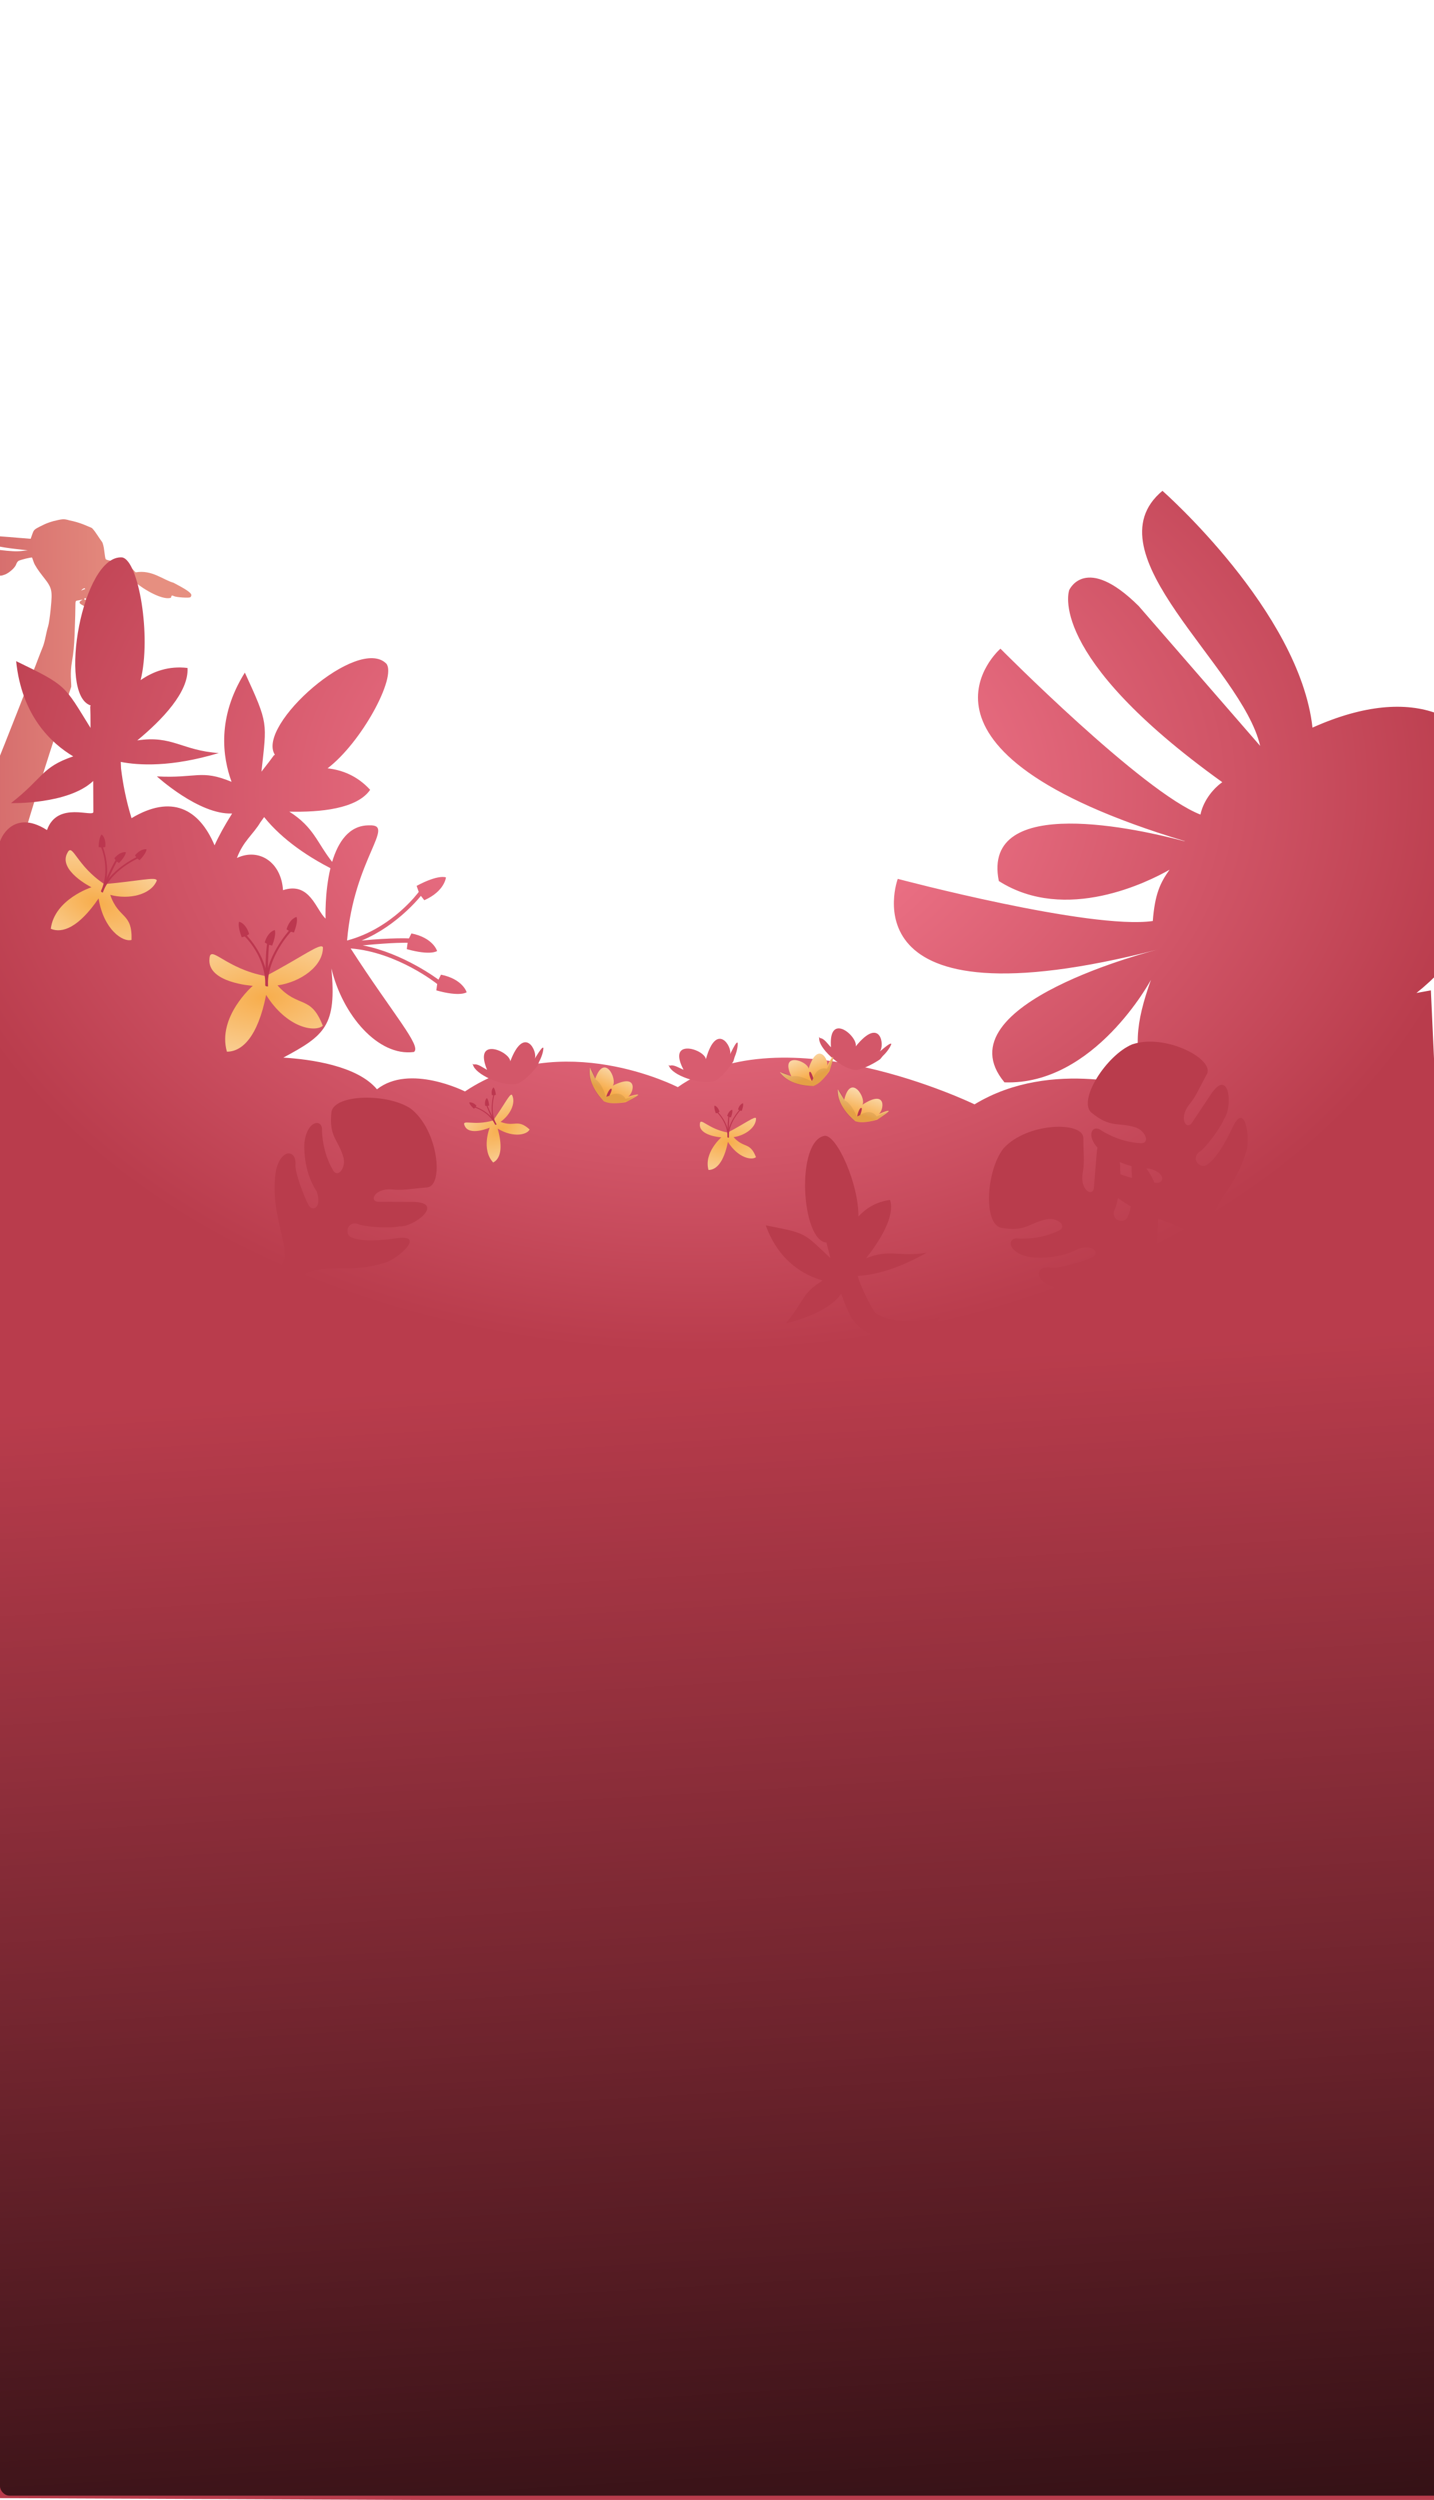 <?xml version="1.0" encoding="UTF-8" standalone="no"?>
<!-- Created with Inkscape (http://www.inkscape.org/) -->

<svg
   xmlns:dc="http://purl.org/dc/elements/1.1/"
   xmlns:cc="http://creativecommons.org/ns#"
   xmlns:rdf="http://www.w3.org/1999/02/22-rdf-syntax-ns#"
   xmlns:svg="http://www.w3.org/2000/svg"
   xmlns="http://www.w3.org/2000/svg"
   xmlns:xlink="http://www.w3.org/1999/xlink"
   xmlns:sodipodi="http://sodipodi.sourceforge.net/DTD/sodipodi-0.dtd"
   xmlns:inkscape="http://www.inkscape.org/namespaces/inkscape"
   width="264.863mm"
   height="461.599mm"
   viewBox="0 0 264.863 461.599"
   version="1.1"
   id="svg8"
   inkscape:version="0.91 r13725"
   sodipodi:docname="flower_mg.svg">
  <defs
     id="defs2">
    <linearGradient
       inkscape:collect="always"
       id="linearGradient1123">
      <stop
         style="stop-color:#000000;stop-opacity:1;"
         offset="0"
         id="stop1119" />
      <stop
         style="stop-color:#000000;stop-opacity:0;"
         offset="1"
         id="stop1121" />
    </linearGradient>
    <linearGradient
       id="linearGradient944"
       inkscape:collect="always">
      <stop
         id="stop940"
         offset="0"
         style="stop-color:#fe849a;stop-opacity:1" />
      <stop
         id="stop942"
         offset="1"
         style="stop-color:#b93c4c;stop-opacity:1" />
    </linearGradient>
    <linearGradient
       inkscape:collect="always"
       id="linearGradient1104">
      <stop
         style="stop-color:#bc374f;stop-opacity:1;"
         offset="0"
         id="stop1100" />
      <stop
         style="stop-color:#e68f80;stop-opacity:1"
         offset="1"
         id="stop1102" />
    </linearGradient>
    <linearGradient
       inkscape:collect="always"
       id="linearGradient889">
      <stop
         style="stop-color:#f7ad4c;stop-opacity:1"
         offset="0"
         id="stop885" />
      <stop
         style="stop-color:#fbe1bc;stop-opacity:1"
         offset="1"
         id="stop887" />
    </linearGradient>
    <linearGradient
       inkscape:collect="always"
       xlink:href="#linearGradient1104"
       id="linearGradient1089"
       x1="-894.705"
       y1="514.424"
       x2="-824.802"
       y2="513.354"
       gradientUnits="userSpaceOnUse" />
    <radialGradient
       inkscape:collect="always"
       xlink:href="#linearGradient944"
       id="radialGradient938"
       cx="-2736.368"
       cy="2053.365"
       fx="-2736.368"
       fy="2053.365"
       r="532.484"
       gradientTransform="matrix(0.275,-0.002,0.001,0.195,29.484,123.5)"
       gradientUnits="userSpaceOnUse" />
    <linearGradient
       inkscape:collect="always"
       xlink:href="#linearGradient889"
       id="linearGradient1050-4-7-7-1-9-6"
       x1="-716.155"
       y1="248.842"
       x2="-717.359"
       y2="232.362"
       gradientUnits="userSpaceOnUse"
       gradientTransform="matrix(0.267,0.149,-0.149,0.267,-512.258,624.203)" />
    <linearGradient
       inkscape:collect="always"
       xlink:href="#linearGradient889"
       id="linearGradient1050-4-7-7-1-9-6-9"
       x1="-716.155"
       y1="248.842"
       x2="-717.359"
       y2="232.362"
       gradientUnits="userSpaceOnUse"
       gradientTransform="matrix(0.294,-0.085,0.085,0.294,-514.068,449.348)" />
    <linearGradient
       inkscape:collect="always"
       xlink:href="#linearGradient889"
       id="linearGradient1050-4-7-7-1-9-6-9-6"
       x1="-716.155"
       y1="248.842"
       x2="-717.359"
       y2="232.362"
       gradientUnits="userSpaceOnUse"
       gradientTransform="matrix(0.282,0.118,-0.118,0.282,-463.081,602.715)" />
    <radialGradient
       inkscape:collect="always"
       xlink:href="#linearGradient889"
       id="radialGradient1236"
       cx="-716.076"
       cy="594.675"
       fx="-716.076"
       fy="594.675"
       r="5.191"
       gradientTransform="matrix(2.992,-0.111,0.06,1.601,1390.773,-437.176)"
       gradientUnits="userSpaceOnUse" />
    <radialGradient
       inkscape:collect="always"
       xlink:href="#linearGradient889"
       id="radialGradient1236-8"
       cx="-716.076"
       cy="594.675"
       fx="-716.076"
       fy="594.675"
       r="5.191"
       gradientTransform="matrix(6.044,-0.225,0.12,3.234,3454.975,-1516.66)"
       gradientUnits="userSpaceOnUse" />
    <radialGradient
       inkscape:collect="always"
       xlink:href="#linearGradient889"
       id="radialGradient1236-8-9"
       cx="-716.076"
       cy="594.675"
       fx="-716.076"
       fy="594.675"
       r="5.191"
       gradientTransform="matrix(4.639,1.765,-0.945,2.483,3051.319,337.48)"
       gradientUnits="userSpaceOnUse" />
    <radialGradient
       inkscape:collect="always"
       xlink:href="#linearGradient889"
       id="radialGradient1236-81"
       cx="-716.076"
       cy="594.675"
       fx="-716.076"
       fy="594.675"
       r="5.191"
       gradientTransform="matrix(2.612,-1.462,0.783,1.398,646.832,-1286.307)"
       gradientUnits="userSpaceOnUse" />
    <linearGradient
       inkscape:collect="always"
       xlink:href="#linearGradient1123"
       id="linearGradient1127"
       x1="-1059.089"
       y1="901.006"
       x2="-1068.161"
       y2="671.196"
       gradientUnits="userSpaceOnUse"
       gradientTransform="matrix(0.876,0,0,1.31,183.766,-240.406)" />
  </defs>
  <sodipodi:namedview
     id="base"
     pagecolor="#ffffff"
     bordercolor="#666666"
     borderopacity="1.0"
     inkscape:pageopacity="0.0"
     inkscape:pageshadow="2"
     inkscape:zoom="0.50000001"
     inkscape:cx="-46.782694"
     inkscape:cy="813.29395"
     inkscape:document-units="mm"
     inkscape:current-layer="layer1"
     showgrid="false"
     inkscape:window-width="1920"
     inkscape:window-height="1018"
     inkscape:window-x="-8"
     inkscape:window-y="-8"
     inkscape:window-maximized="1"
     inkscape:snap-nodes="false"
     showguides="true"
     inkscape:guide-bbox="true"
     fit-margin-top="0"
     fit-margin-left="0"
     fit-margin-right="0"
     fit-margin-bottom="0" />
  <g
     inkscape:label="Layer 1"
     inkscape:groupmode="layer"
     id="layer1"
     transform="translate(850.526,-383.466)">
    <path
       style="fill:url(#linearGradient1089);fill-opacity:1;stroke-width:0.158"
       d="m -838.467,479.366 c -0.371,-0.053 -0.669,-0.015 -1.234,0.098 -1.329,0.267 -2.267,0.602 -3.531,1.261 -0.969,0.505 -1.055,0.595 -1.333,1.384 l -0.297,0.844 -4.044,-0.333 c -2.224,-0.183 -4.08,-0.301 -4.122,-0.262 -0.043,0.039 -0.172,0.214 -0.286,0.388 -0.364,0.554 0.134,0.869 2.512,1.588 0.382,0.115 1.754,0.33 3.05,0.477 l 2.356,0.267 -1.205,0.133 c -0.923,0.102 -1.896,0.052 -4.154,-0.213 -1.941,-0.228 -3.263,-0.311 -3.868,-0.241 -0.506,0.058 -0.956,0.109 -1,0.114 -0.044,0.005 -0.336,0.062 -0.649,0.128 -0.313,0.066 -0.77,0.143 -1.016,0.172 -0.274,0.032 -0.521,0.197 -0.636,0.426 -0.168,0.335 -0.277,0.365 -1.049,0.286 -0.66,-0.067 -1.007,-0.01 -1.481,0.246 -0.343,0.185 -0.845,0.311 -1.125,0.282 -0.516,-0.053 -1.061,0.257 -1.644,0.933 -0.271,0.315 -0.348,0.329 -0.695,0.126 -0.283,-0.165 -0.522,-0.191 -1.088,-0.098 -0.363,1.796 2.332,2.148 2.55,2.52 -0.094,-0.246 -0.148,-0.457 -0.119,-0.476 0.03,-0.02 0.474,0.061 0.986,0.181 0.512,0.12 2.044,0.338 3.405,0.484 l 2.474,0.266 0.337,-0.561 c 0.276,-0.46 0.431,-0.561 0.863,-0.558 l 0.527,0.003 -0.295,0.364 c -0.281,0.346 -0.28,0.371 0.021,0.501 0.371,0.161 1.169,0.094 1.797,-0.15 0.465,-0.181 0.734,-0.595 0.809,-1.247 0.031,-0.269 0.189,-0.441 0.511,-0.558 0.637,-0.231 0.69,-0.085 0.227,0.62 -0.386,0.586 -0.388,0.603 -0.111,0.79 0.407,0.275 0.706,0.274 1.413,3e-5 0.804,-0.312 1.886,-1.289 2.063,-1.864 0.076,-0.246 0.264,-0.537 0.418,-0.645 0.28,-0.198 2.463,-0.733 2.53,-0.621 0.019,0.033 0.161,0.427 0.314,0.876 0.175,0.514 0.791,1.465 1.659,2.562 1.743,2.203 1.808,2.473 1.465,6.034 -0.133,1.379 -0.345,2.819 -0.472,3.199 -0.127,0.38 -0.338,1.248 -0.468,1.927 -0.131,0.68 -0.371,1.549 -0.534,1.931 -0.163,0.383 -0.779,1.969 -1.369,3.525 -1.292,3.063 -15.421,40.36 -17.979,41.392 5.349,0.888 9.626,1.624 13.093,2.172 -1.316,-1.258 11.522,-39.773 11.522,-39.773 0.023,-0.9 -0.256,-2.434 0.144,-4.692 0.27,-1.512 0.403,-2.901 0.475,-4.951 0.129,-3.683 0.136,-3.919 0.146,-5.169 0.008,-1.021 0.021,-1.054 0.405,-1.11 0.218,-0.032 0.531,-0.089 0.696,-0.128 0.279,-0.066 0.278,-0.057 -0.024,0.133 -0.728,0.456 -0.308,0.75 2.83,1.982 2.183,0.857 3.519,1.022 4.602,0.567 0.411,-0.173 0.985,-0.409 1.276,-0.526 0.487,-0.195 0.533,-0.269 0.572,-0.934 0.037,-0.626 -0.021,-0.771 -0.43,-1.091 -0.512,-0.4 -0.597,-0.62 -0.224,-0.582 0.402,0.041 0.316,-0.517 -0.167,-1.084 -0.734,-0.861 -1.915,-1.636 -3.43,-2.253 -0.773,-0.315 -1.425,-0.588 -1.45,-0.607 -0.024,-0.019 0.163,-0.282 0.417,-0.585 0.254,-0.302 0.471,-0.646 0.483,-0.764 0.012,-0.118 0.076,-0.209 0.143,-0.202 0.374,0.038 2.62,1.002 3.956,1.699 1.199,0.625 1.555,0.884 1.58,1.149 2.335,1.842 5.229,3.17 6.418,2.713 0.121,-0.471 0.147,-0.484 0.572,-0.285 0.452,0.211 2.663,0.365 2.987,0.207 0.097,-0.047 0.191,-0.22 0.207,-0.384 0.035,-0.34 -0.689,-0.9 -2.255,-1.743 l -1.026,-0.552 c -1.919,-0.532 -4.008,-2.446 -6.983,-1.928 -0.048,-0.005 -0.321,-0.28 -0.607,-0.611 -0.673,-0.779 -1.877,-1.28 -3.55,-1.476 -0.894,-0.105 -1.339,-0.223 -1.413,-0.374 -0.059,-0.121 -0.172,-0.803 -0.251,-1.516 -0.083,-0.746 -0.261,-1.447 -0.419,-1.653 -0.151,-0.197 -0.589,-0.836 -0.974,-1.42 -0.384,-0.584 -0.808,-1.106 -0.941,-1.16 -0.692,-0.28 -2.101,-1.003 -4.046,-1.373 -0.349,-0.101 -0.599,-0.166 -0.821,-0.198 z m -16.387,7.113 c 0.142,0.015 0.278,0.038 0.373,0.067 0.19,0.057 -0.009,0.067 -0.441,0.021 -0.432,-0.046 -0.587,-0.092 -0.345,-0.104 0.121,-0.005 0.271,5.9e-4 0.413,0.016 z m 23.844,5.753 c 0.351,0.036 1.875,0.71 2.294,1.014 0.41,0.298 -0.055,0.191 -1.277,-0.296 -1.114,-0.443 -1.586,-0.777 -1.016,-0.718 z m -3.93,-0.144 c 0.015,-6e-4 0.029,0.001 0.042,0.005 0.015,0.003 0.027,0.01 0.038,0.018 0.101,0.077 0.073,0.138 -0.078,0.169 -0.129,0.026 -0.349,0.114 -0.489,0.196 -0.139,0.082 -0.104,0.006 0.078,-0.168 0.14,-0.134 0.301,-0.217 0.408,-0.219 z m 0.161,1.825 c 0.086,0.008 0.15,0.087 0.141,0.173 -0.008,0.086 -0.087,0.15 -0.173,0.141 -0.087,-0.008 -0.15,-0.087 -0.141,-0.173 0.008,-0.086 0.087,-0.15 0.173,-0.141 z"
       id="path893"
       inkscape:connector-curvature="0"
       sodipodi:nodetypes="ccccccccccccscccccscscccccccccsccccccccccccccsccscccccccccccccccsscscsscccccsccccccccsccccsccccsscscsscsccssscsssc" />
    <path
       style="fill:url(#radialGradient938);fill-opacity:1;stroke:none;stroke-width:0.286px;stroke-linecap:butt;stroke-linejoin:miter;stroke-opacity:1"
       d="m -635.82,474.093 c -13.822,11.518 14.708,32.496 18.048,47.097 l -22.434,-25.824 c -9.834,-9.743 -12.831,-2.954 -12.831,-2.954 0,0 -4.526,11.948 28.268,35.476 -2.027,1.459 -3.562,3.736 -4.033,5.984 -10.707,-4.16 -36.939,-30.635 -36.939,-30.635 0,0 -21.67,18.735 34.036,35.533 -0.01,0.011 -0.013,0.021 -0.021,0.032 -7.897,-2.112 -37.626,-9.044 -34.316,7.338 12.373,7.881 27.752,0.071 31.534,-2.088 -1.696,2.373 -2.712,4.455 -3.094,9.473 -11.6,1.651 -47.107,-7.786 -47.107,-7.786 0,0 -10.419,28.106 48.154,13.018 0,0 -40.551,10.059 -28.442,24.556 16.615,0.592 27.057,-18.935 27.057,-18.935 -2.828,7.977 -3.49,13.18 -0.461,20.219 0,0 -17.765,-5.957 -32.128,2.78 0,0 -35.152,-17.076 -54.806,-3.177 0,0 -21.545,-11.119 -39.31,0.794 0,0 -10.205,-5.162 -16.253,-0.397 -3.632,-4.361 -12.246,-5.541 -17.295,-5.853 7.667,-4.105 9.871,-5.866 8.874,-16.477 2.06,8.667 8.672,16.313 15.234,15.441 1.533,-1.029 -3.887,-7.028 -11.679,-19.123 8.676,0.691 15.986,6.569 15.986,6.569 l -0.16,1.177 c 4.451,1.249 5.605,0.347 5.605,0.347 0,0 -0.705,-2.437 -4.745,-3.247 l -0.46,0.923 c 0,0 -6.477,-4.902 -13.988,-6.33 5.721,-0.562 8.289,-0.488 8.289,-0.488 l -0.158,1.177 c 4.451,1.249 5.603,0.348 5.603,0.348 0,0 -0.704,-2.436 -4.743,-3.247 l -0.459,0.922 c 0,0 -3.033,-0.161 -8.749,0.396 6.626,-2.726 10.955,-8.25 10.955,-8.25 l 0.632,0.802 c 3.79,-1.676 3.995,-4.214 3.995,-4.214 0,0 -1.306,-0.628 -5.413,1.566 l 0.389,1.116 c 0,0 -4.908,6.773 -13.237,8.97 1.268,-15.074 9.102,-21.465 4.107,-21.264 -3.766,-0.04 -5.784,3.125 -6.864,6.75 -2.83,-3.602 -3.359,-6.383 -7.906,-9.278 5.631,0.136 12.498,-0.495 14.928,-4.032 -2.35,-2.562 -5.13,-3.664 -7.868,-3.964 6.325,-4.825 12.784,-16.866 10.866,-19.32 -5.209,-5.284 -24.053,11.341 -20.61,16.791 0,0 -0.092,0.123 -0.099,0.13 l -0.027,-0.059 -0.905,1.219 c -0.415,0.523 -0.808,1.028 -1.436,1.85 0.984,-9.173 1.358,-8.673 -3.065,-18.291 -5.176,8.268 -4.113,15.618 -2.454,20.17 -5.67,-2.352 -6.499,-0.604 -13.792,-1.003 0,0 7.804,7.127 13.883,6.846 l -0.055,0.113 c -1.214,1.934 -2.339,3.919 -3.176,5.771 -2.881,-6.821 -7.992,-9.417 -15.335,-5.017 -1.014,-3.284 -1.604,-6.407 -1.94,-9.168 l -0.051,-1.222 c 3.285,0.649 9.299,1.011 18.106,-1.636 -6.811,-0.454 -8.576,-3.321 -15.056,-2.33 4.525,-3.74 9.55,-8.928 9.279,-13.378 -3.439,-0.414 -6.314,0.614 -8.659,2.248 2.002,-8.126 -0.357,-22.032 -3.388,-22.657 l -0.004,-0.003 c -7.378,-0.608 -11.949,25.376 -5.86,27.321 0,0 0.003,0.159 0,0.17 l -0.057,-0.028 0.041,1.579 c -0.004,0.696 -0.003,1.363 0.012,2.439 -4.901,-7.906 -4.297,-7.766 -13.738,-12.329 1.036,10.056 6.423,15.126 10.549,17.583 -5.927,2.019 -5.498,3.964 -11.497,8.632 0,0 10.565,0.288 15.185,-4.087 l 0.026,5.688 c 0.118,1.155 -6.651,-2.084 -8.562,3.375 -6.615,-4.228 -9.132,2.225 -8.884,3.26 -5.419,17.594 -4.97,27.946 -1.267,33.873 l 1.172,270.861 277.434,1.191 -12.851,-279.588 -2.664,0.484 c 26.811,-21.388 19.214,-66.211 -19.199,-48.997 -2.393,-21.482 -27.712,-43.722 -27.715,-43.724 z m -165.917,60.237 c 1.881,2.368 5.569,6 12.245,9.438 -1.091,4.524 -0.898,9.307 -0.898,9.307 -1.776,-1.596 -2.894,-6.892 -7.863,-5.244 -0.322,-5.181 -4.443,-7.866 -8.514,-5.945 1.18,-3.142 2.963,-4.297 4.345,-6.601 z"
       id="path1071-7"
       inkscape:connector-curvature="0"
       sodipodi:nodetypes="cccccccccccccccccccccccccccccccccccccccccccccccccccccccccccccccccccccccccccccccccccccccccccccccc" />
    <rect
       style="opacity:1;fill:url(#linearGradient1127);fill-opacity:1;stroke:none;stroke-width:0.909;stroke-linecap:round;stroke-linejoin:round;stroke-miterlimit:4;stroke-dasharray:none;stroke-dashoffset:0;stroke-opacity:1;paint-order:stroke fill markers"
       id="rect1117"
       width="274.842"
       height="221.074"
       x="-850.526"
       y="623.193"
       ry="1.733" />
    <path
       style="fill:#b93c4c;fill-opacity:1;fill-rule:evenodd;stroke:none;stroke-width:5.743px;stroke-linecap:butt;stroke-linejoin:miter;stroke-opacity:1"
       d="m -803.331,625.164 c 0,0 5.35,-7.39 5.452,-10.049 -0.325,-4.247 -2.699,-8.978 -1.673,-15.545 0.977,-4.222 3.885,-3.822 3.597,-0.911 -0.066,1.416 1.681,5.998 2.288,7.03 0.63,1.714 2.741,0.973 1.63,-2.23 -2.631,-3.986 -2.276,-8.867 -2.276,-8.867 0.45,-4.39 3.449,-4.638 3.259,-2.345 0.149,4.308 1.919,7.061 1.919,7.061 0.85,1.895 2.484,-0.031 2.078,-1.987 -0.928,-3.514 -2.775,-3.78 -2.244,-8.598 0.69,-3.267 10.372,-3.407 14.627,-0.568 5.122,3.951 6.134,14.149 3.103,14.554 -3.002,0.232 -4.44,0.608 -6.612,0.376 -3.226,-0.26 -4.318,2.369 -2.296,2.276 l 6.446,0.029 c 5.674,0.194 -0.059,4.711 -2.75,4.519 -1.789,0.441 -6.791,0.056 -7.598,-0.44 -2.074,-0.67 -2.655,2.079 -1.065,2.534 2.353,1.016 7.921,0.133 7.921,0.133 6.087,-1.012 0.204,3.986 -1.954,4.498 -6.445,1.992 -9.722,0.193 -14.164,1.78 -3.287,1.681 -7.664,8.383 -7.664,8.383 z"
       id="path5161-5"
       inkscape:connector-curvature="0"
       sodipodi:nodetypes="cccccccccccccccccccccccc"
       inkscape:export-filename="C:\Users\Wessel\Documents\Unity Games\Experiments\Assets\Resources\tropical.png"
       inkscape:export-xdpi="168.40759"
       inkscape:export-ydpi="168.40759" />
    <path
       style="fill:#b93c4c;fill-opacity:1;fill-rule:evenodd;stroke:none;stroke-width:5.743px;stroke-linecap:butt;stroke-linejoin:miter;stroke-opacity:1"
       d="m -626.359,620.621 c 0,0 -3.216,-8.538 -5.378,-10.089 -3.723,-2.07 -8.978,-2.697 -13.892,-7.173 -2.983,-3.143 -1.047,-5.349 1.223,-3.503 1.145,0.835 5.931,1.904 7.127,1.967 1.777,0.42 2.322,-1.75 -0.962,-2.589 -4.776,-0.003 -8.652,-2.989 -8.652,-2.989 -3.414,-2.795 -1.968,-5.434 -0.16,-4.012 3.676,2.25 6.95,2.291 6.95,2.291 2.05,0.335 1.344,-2.09 -0.512,-2.83 -3.443,-1.163 -4.684,0.231 -8.411,-2.867 -2.346,-2.376 2.875,-10.532 7.59,-12.517 6.12,-2.095 15.186,2.682 13.853,5.434 -1.462,2.632 -1.94,4.04 -3.331,5.724 -1.996,2.548 -0.404,4.908 0.633,3.171 l 3.577,-5.362 c 3.289,-4.627 3.898,2.646 2.255,4.786 -0.618,1.735 -3.698,5.697 -4.556,6.096 -1.702,1.361 0.271,3.361 1.527,2.286 2.145,-1.403 4.478,-6.535 4.478,-6.535 2.511,-5.636 3.438,2.028 2.676,4.11 -1.891,6.476 -5.198,8.218 -6.324,12.799 -0.41,3.669 2.769,11.016 2.769,11.016 z"
       id="path5161-5-7"
       inkscape:connector-curvature="0"
       sodipodi:nodetypes="cccccccccccccccccccccccc"
       inkscape:export-filename="C:\Users\Wessel\Documents\Unity Games\Experiments\Assets\Resources\tropical.png"
       inkscape:export-xdpi="168.40759"
       inkscape:export-ydpi="168.40759" />
    <path
       style="fill:#b93c4c;fill-opacity:1;fill-rule:evenodd;stroke:none;stroke-width:5.743px;stroke-linecap:butt;stroke-linejoin:miter;stroke-opacity:1"
       d="m -630.465,626.909 c 0,0 -6.96,-5.899 -9.603,-6.204 -4.259,-9e-5 -9.158,2.006 -15.627,0.482 -4.135,-1.297 -3.515,-4.166 -0.633,-3.656 1.407,0.174 6.109,-1.218 7.184,-1.744 1.757,-0.497 1.179,-2.659 -2.099,-1.795 -4.176,2.318 -9.015,1.592 -9.015,1.592 -4.342,-0.784 -4.361,-3.793 -2.09,-3.428 4.306,0.18 7.187,-1.375 7.187,-1.375 1.954,-0.703 0.159,-2.48 -1.823,-2.224 -3.575,0.657 -3.981,2.478 -8.744,1.581 -3.205,-0.937 -2.606,-10.602 0.55,-14.628 4.331,-4.805 14.576,-5.036 14.748,-1.983 0.002,3.01 0.267,4.473 -0.13,6.622 -0.506,3.197 2.032,4.486 2.094,2.463 l 0.521,-6.425 c 0.626,-5.642 4.692,0.419 4.296,3.087 0.303,1.817 -0.463,6.776 -1.019,7.542 -0.826,2.017 1.87,2.806 2.446,1.255 1.193,-2.269 0.737,-7.888 0.737,-7.888 -0.544,-6.147 3.99,0.101 4.336,2.292 1.494,6.579 -0.55,9.708 0.693,14.259 1.425,3.406 7.773,8.282 7.773,8.282 z"
       id="path5161-5-7-7"
       inkscape:connector-curvature="0"
       sodipodi:nodetypes="cccccccccccccccccccccccc"
       inkscape:export-filename="C:\Users\Wessel\Documents\Unity Games\Experiments\Assets\Resources\tropical.png"
       inkscape:export-xdpi="168.40759"
       inkscape:export-ydpi="168.40759" />
    <path
       style="fill:#b93c4c;fill-opacity:1;stroke:none;stroke-width:1.15px;stroke-linecap:butt;stroke-linejoin:miter;stroke-opacity:1"
       d="m -698.193,593.181 c -5.405,0.877 -4.356,19.455 0.345,19.719 0,0 0.026,0.111 0.028,0.118 -0.003,-7e-4 -0.046,-0.01 -0.046,-0.01 l 0.291,1.069 c 0.113,0.479 0.226,0.936 0.418,1.677 -5.042,-4.725 -4.293,-4.549 -11.933,-6.034 2.418,6.688 7.133,9.224 10.507,10.185 -3.914,2.417 -3.286,3.675 -6.816,7.917 0,0 7.643,-1.656 10.234,-5.459 l 0.041,0.081 c 0.565,1.569 1.2,3.108 1.889,4.413 4.476,6.485 14.577,3.454 14.577,3.454 l 1.688,-3.597 c 0,0 -8.123,1.993 -11.961,-0.897 -1.276,-2.068 -2.221,-4.098 -2.924,-5.928 l -0.242,-0.831 c 2.47,-0.132 6.855,-0.939 12.743,-4.294 -4.972,0.883 -6.711,-0.78 -11.205,1.035 2.626,-3.351 5.367,-7.776 4.43,-10.769 -2.541,0.319 -4.436,1.527 -5.848,3.056 0.083,-5.911 -3.933,-15.011 -6.216,-14.907 z"
       id="path3598-1-7-4-7"
       inkscape:connector-curvature="0" />
    <path
       inkscape:connector-curvature="0"
       style="fill:#d35769;fill-opacity:1;stroke:none;stroke-width:0.079px;stroke-linecap:butt;stroke-linejoin:miter;stroke-opacity:1"
       d="m -760.175,577.206 c -0.951,0.232 -1.43,1.281 -0.388,3.797 -0.779,-0.395 -1.677,-1.16 -2.428,-0.987 l -0.292,-0.122 c 0.039,0.063 0.082,0.122 0.123,0.183 0.409,1.73 5.102,3.865 7.704,3.579 0.049,0.002 0.134,0.006 0.134,0.006 0.052,-0.012 0.106,-0.033 0.158,-0.049 0.173,-0.034 0.335,-0.081 0.483,-0.142 0.113,-0.076 0.222,-0.152 0.329,-0.229 1.574,-0.94 3.096,-2.965 3.096,-2.965 0,0 0.147,-0.372 0.282,-0.72 0.769,-1.425 0.837,-2.505 0.807,-2.633 -0.004,-0.018 -0.021,-0.011 -0.042,0.007 -0.089,-0.162 -0.507,0.295 -1.556,2.019 0.622,-1.261 -1.893,-6.42 -4.507,0.47 -0.098,-1.131 -2.508,-2.553 -3.904,-2.214 z"
       id="path3867-6-8" />
    <path
       inkscape:connector-curvature="0"
       style="fill:#d35769;fill-opacity:1;stroke:none;stroke-width:0.079px;stroke-linecap:butt;stroke-linejoin:miter;stroke-opacity:1"
       d="m -695.49,573.352 c -0.976,-0.077 -1.759,0.77 -1.555,3.486 -0.617,-0.619 -1.231,-1.626 -1.998,-1.696 l -0.239,-0.207 c 0.018,0.072 0.039,0.141 0.059,0.212 -0.152,1.771 3.638,5.265 6.199,5.807 0.046,0.017 0.125,0.048 0.125,0.048 0.053,0.005 0.111,0.002 0.166,0.003 0.175,0.022 0.344,0.028 0.503,0.016 0.131,-0.037 0.258,-0.075 0.384,-0.115 1.789,-0.401 3.868,-1.849 3.868,-1.849 0,0 0.256,-0.307 0.493,-0.596 1.176,-1.113 1.578,-2.118 1.59,-2.249 0.002,-0.018 -0.016,-0.017 -0.042,-0.006 -0.034,-0.182 -0.574,0.122 -2.109,1.431 0.985,-1.003 0.209,-6.69 -4.428,-0.962 0.26,-1.104 -1.585,-3.209 -3.017,-3.323 z"
       id="path3867-6-8-2" />
    <path
       inkscape:connector-curvature="0"
       style="fill:#d85c6f;fill-opacity:1;stroke:none;stroke-width:0.079px;stroke-linecap:butt;stroke-linejoin:miter;stroke-opacity:1"
       d="m -724.232,577.173 c -0.926,0.317 -1.307,1.406 -0.04,3.817 -0.812,-0.322 -1.776,-1.002 -2.508,-0.761 l -0.302,-0.095 c 0.045,0.059 0.092,0.114 0.139,0.171 0.565,1.686 5.432,3.384 7.998,2.862 0.049,-0.002 0.134,-0.006 0.134,-0.006 0.051,-0.017 0.102,-0.042 0.153,-0.063 0.17,-0.05 0.327,-0.111 0.468,-0.185 0.106,-0.086 0.207,-0.172 0.307,-0.258 1.482,-1.08 2.814,-3.235 2.814,-3.235 0,0 0.112,-0.384 0.216,-0.743 0.636,-1.489 0.606,-2.571 0.564,-2.696 -0.005,-0.018 -0.022,-0.009 -0.041,0.011 -0.104,-0.153 -0.478,0.34 -1.366,2.152 0.504,-1.312 -2.47,-6.221 -4.445,0.879 -0.2,-1.117 -2.73,-2.314 -4.09,-1.849 z"
       id="path3867-6-8-2-3" />
    <path
       style="fill:url(#linearGradient1050-4-7-7-1-9-6);fill-opacity:1;stroke:none;stroke-width:0.06px;stroke-linecap:butt;stroke-linejoin:miter;stroke-opacity:1"
       d="m -738.982,586.808 c 0,0 -3.154,-2.948 -2.561,-6.195 l 0.957,2.041 c 1.727,-4.86 4.12,0.12 3.239,1.277 4.998,-2.548 3.777,1.647 2.781,2.039 4.526,-1.338 -0.393,1.009 -0.393,1.009 0,0 -2.761,0.532 -4.024,-0.171 z"
       id="path3867-9-9-9-8-7-5"
       inkscape:connector-curvature="0"
       sodipodi:nodetypes="ccccccc"
       inkscape:export-filename="C:\Users\Wessel\Documents\Unity Games\Experiments\Assets\RawRecources\BodyParts\PollinationOrgan\buttercup\icon.png"
       inkscape:export-xdpi="151.26161"
       inkscape:export-ydpi="151.26161"
       inkscape:transform-center-x="0.40728998"
       inkscape:transform-center-y="-0.44698095" />
    <path
       style="fill:#000000;fill-opacity:0.075;stroke:none;stroke-width:0.059px;stroke-linecap:butt;stroke-linejoin:miter;stroke-opacity:1"
       d="m -740.528,582.756 c 1.303,0.795 1.943,3.326 1.943,3.326 2.753,-1.694 3.607,0.29 3.607,0.29 0,0 2.439,-0.887 2.349,-0.726 -0.089,0.161 -1.977,1.951 -5.895,1.382 -1.778,-0.639 -3.773,-4.941 -3.043,-6.253 0.66,0.215 0.744,1.317 1.038,1.981 z"
       id="path3869-8-1-3-8-9-4"
       inkscape:connector-curvature="0"
       sodipodi:nodetypes="cccsccc"
       inkscape:export-filename="C:\Users\Wessel\Documents\Unity Games\Experiments\Assets\RawRecources\BodyParts\PollinationOrgan\buttercup\icon.png"
       inkscape:export-xdpi="151.26161"
       inkscape:export-ydpi="151.26161"
       inkscape:transform-center-x="0.44697953"
       inkscape:transform-center-y="-0.35711533" />
    <path
       style="fill:#bc374f;fill-opacity:1;stroke:none;stroke-width:0.06px;stroke-linecap:butt;stroke-linejoin:miter;stroke-opacity:1"
       d="m -738.56,585.991 c 0.267,-0.904 0.736,-1.624 0.968,-1.495 0.232,0.129 -0.383,1.295 -0.383,1.295 z"
       id="path3871-3-0-5-5-8-7"
       inkscape:connector-curvature="0"
       sodipodi:nodetypes="cccc"
       inkscape:export-filename="C:\Users\Wessel\Documents\Unity Games\Experiments\Assets\RawRecources\BodyParts\PollinationOrgan\buttercup\icon.png"
       inkscape:export-xdpi="151.26161"
       inkscape:export-ydpi="151.26161"
       inkscape:transform-center-x="1.3241564"
       inkscape:transform-center-y="0.9209071" />
    <path
       style="fill:url(#linearGradient1050-4-7-7-1-9-6-9);fill-opacity:1;stroke:none;stroke-width:0.06px;stroke-linecap:butt;stroke-linejoin:miter;stroke-opacity:1"
       d="m -700.285,583.976 c 0,0 -4.314,0.163 -6.202,-2.545 l 2.123,0.758 c -2.235,-4.649 2.987,-2.841 3.188,-1.4 1.711,-5.343 3.829,-1.522 3.407,-0.538 2.238,-4.156 0.44,0.989 0.44,0.989 0,0 -1.567,2.335 -2.956,2.736 z"
       id="path3867-9-9-9-8-7-5-6"
       inkscape:connector-curvature="0"
       sodipodi:nodetypes="ccccccc"
       inkscape:export-filename="C:\Users\Wessel\Documents\Unity Games\Experiments\Assets\RawRecources\BodyParts\PollinationOrgan\buttercup\icon.png"
       inkscape:export-xdpi="151.26161"
       inkscape:export-ydpi="151.26161"
       inkscape:transform-center-x="8.3158683"
       inkscape:transform-center-y="1.1757805" />
    <path
       style="fill:#000000;fill-opacity:0.075;stroke:none;stroke-width:0.059px;stroke-linecap:butt;stroke-linejoin:miter;stroke-opacity:1"
       d="m -704.251,582.22 c 1.482,-0.365 3.73,0.963 3.73,0.963 0.736,-3.147 2.746,-2.357 2.746,-2.357 0,0 1.088,-2.356 1.139,-2.179 0.051,0.177 -0.007,2.777 -3.17,5.158 -1.706,0.812 -6.165,-0.801 -6.582,-2.243 0.618,-0.317 1.458,0.399 2.137,0.658 z"
       id="path3869-8-1-3-8-9-4-3"
       inkscape:connector-curvature="0"
       sodipodi:nodetypes="cccsccc"
       inkscape:export-filename="C:\Users\Wessel\Documents\Unity Games\Experiments\Assets\RawRecources\BodyParts\PollinationOrgan\buttercup\icon.png"
       inkscape:export-xdpi="151.26161"
       inkscape:export-ydpi="151.26161"
       inkscape:transform-center-x="8.2565668"
       inkscape:transform-center-y="1.5137042" />
    <path
       style="fill:#bc374f;fill-opacity:1;stroke:none;stroke-width:0.06px;stroke-linecap:butt;stroke-linejoin:miter;stroke-opacity:1"
       d="m -700.569,583.102 c -0.454,-0.826 -0.635,-1.666 -0.38,-1.74 0.255,-0.074 0.649,1.184 0.649,1.184 z"
       id="path3871-3-0-5-5-8-7-0"
       inkscape:connector-curvature="0"
       sodipodi:nodetypes="cccc"
       inkscape:export-filename="C:\Users\Wessel\Documents\Unity Games\Experiments\Assets\RawRecources\BodyParts\PollinationOrgan\buttercup\icon.png"
       inkscape:export-xdpi="151.26161"
       inkscape:export-ydpi="151.26161"
       inkscape:transform-center-x="7.4316293"
       inkscape:transform-center-y="2.4127355" />
    <path
       style="fill:url(#linearGradient1050-4-7-7-1-9-6-9-6);fill-opacity:1;stroke:none;stroke-width:0.06px;stroke-linecap:butt;stroke-linejoin:miter;stroke-opacity:1"
       d="m -692.542,590.486 c 0,0 -3.459,-2.583 -3.227,-5.876 l 1.176,1.923 c 1.182,-5.021 4.109,-0.334 3.36,0.913 4.687,-3.082 3.935,1.221 2.989,1.721 4.352,-1.827 -0.279,1.046 -0.279,1.046 0,0 -2.686,0.832 -4.019,0.272 z"
       id="path3867-9-9-9-8-7-5-6-6"
       inkscape:connector-curvature="0"
       sodipodi:nodetypes="ccccccc"
       inkscape:export-filename="C:\Users\Wessel\Documents\Unity Games\Experiments\Assets\RawRecources\BodyParts\PollinationOrgan\buttercup\icon.png"
       inkscape:export-xdpi="151.26161"
       inkscape:export-ydpi="151.26161"
       inkscape:transform-center-x="6.6238997"
       inkscape:transform-center-y="-4.1982123" />
    <path
       style="fill:#000000;fill-opacity:0.075;stroke:none;stroke-width:0.059px;stroke-linecap:butt;stroke-linejoin:miter;stroke-opacity:1"
       d="m -694.525,586.629 c 1.382,0.647 2.297,3.092 2.297,3.092 2.55,-1.986 3.617,-0.109 3.617,-0.109 0,0 2.326,-1.15 2.255,-0.98 -0.071,0.17 -1.75,2.156 -5.707,2.022 -1.837,-0.44 -4.294,-4.496 -3.712,-5.88 0.68,0.141 0.884,1.227 1.249,1.854 z"
       id="path3869-8-1-3-8-9-4-3-1"
       inkscape:connector-curvature="0"
       sodipodi:nodetypes="cccsccc"
       inkscape:export-filename="C:\Users\Wessel\Documents\Unity Games\Experiments\Assets\RawRecources\BodyParts\PollinationOrgan\buttercup\icon.png"
       inkscape:export-xdpi="151.26161"
       inkscape:export-ydpi="151.26161"
       inkscape:transform-center-x="6.6511117"
       inkscape:transform-center-y="-3.9511756" />
    <path
       style="fill:#bc374f;fill-opacity:1;stroke:none;stroke-width:0.06px;stroke-linecap:butt;stroke-linejoin:miter;stroke-opacity:1"
       d="m -692.213,589.627 c 0.166,-0.927 0.552,-1.696 0.797,-1.593 0.245,0.103 -0.238,1.329 -0.238,1.329 z"
       id="path3871-3-0-5-5-8-7-0-3"
       inkscape:connector-curvature="0"
       sodipodi:nodetypes="cccc"
       inkscape:export-filename="C:\Users\Wessel\Documents\Unity Games\Experiments\Assets\RawRecources\BodyParts\PollinationOrgan\buttercup\icon.png"
       inkscape:export-xdpi="151.26161"
       inkscape:export-ydpi="151.26161"
       inkscape:transform-center-x="7.323789"
       inkscape:transform-center-y="-2.8426023" />
    <path
       style="fill:url(#radialGradient1236);fill-opacity:1;stroke:none;stroke-width:0.486px;stroke-linecap:butt;stroke-linejoin:miter;stroke-opacity:1"
       d="m -716.078,594.302 c 1.89,3.007 4.428,3.445 5.183,2.82 -1.117,-2.878 -2.211,-1.544 -4.144,-3.692 2.157,-0.304 4.189,-1.793 4.153,-3.487 -0.215,-0.43 -1.893,0.883 -5.229,2.639 -3.695,-0.687 -5.054,-2.899 -5.14,-1.61 -0.258,2.234 3.959,2.497 3.959,2.497 0,0 -3.272,2.826 -2.366,6.021 1.375,0 2.812,-1.321 3.585,-5.187 z"
       id="path3572-7"
       inkscape:connector-curvature="0"
       sodipodi:nodetypes="ccccccccc"
       inkscape:export-filename="C:\Users\Wessel\Documents\Unity Games\Experiments\Assets\RawRecources\BodyParts\PollinationOrgan\sad\icon.png"
       inkscape:export-xdpi="163.93135"
       inkscape:export-ydpi="163.93135" />
    <path
       style="fill:#bc374f;fill-opacity:1;stroke:none;stroke-width:0.75px;stroke-linecap:butt;stroke-linejoin:miter;stroke-opacity:1"
       d="m -716.153,593.45 0.211,-0.023 c 0.094,-2.533 -1.9,-4.55 -1.9,-4.55 l 0.211,-0.141 c -0.305,-1.008 -0.915,-1.126 -0.915,-1.126 0,0 -0.188,0.317 0.235,1.419 l 0.281,-0.07 c 0,0 1.935,1.817 1.876,4.491 z"
       id="path3574"
       inkscape:connector-curvature="0"
       sodipodi:nodetypes="ccccccccc"
       inkscape:export-filename="C:\Users\Wessel\Documents\Unity Games\Experiments\Assets\RawRecources\BodyParts\PollinationOrgan\sad\icon.png"
       inkscape:export-xdpi="163.93135"
       inkscape:export-ydpi="163.93135" />
    <path
       style="fill:#bc374f;fill-opacity:1;stroke:none;stroke-width:0.75px;stroke-linecap:butt;stroke-linejoin:miter;stroke-opacity:1"
       d="m -715.926,593.485 -0.211,-0.023 c -0.094,-2.533 2.134,-5.019 2.134,-5.019 l -0.211,-0.141 c 0.305,-1.008 0.915,-1.126 0.915,-1.126 0,0 0.188,0.317 -0.235,1.419 l -0.281,-0.07 c 0,0 -2.169,2.286 -2.111,4.96 z"
       id="path3574-2"
       inkscape:connector-curvature="0"
       sodipodi:nodetypes="ccccccccc"
       inkscape:export-filename="C:\Users\Wessel\Documents\Unity Games\Experiments\Assets\RawRecources\BodyParts\PollinationOrgan\sad\icon.png"
       inkscape:export-xdpi="163.93135"
       inkscape:export-ydpi="163.93135" />
    <path
       style="fill:#bc374f;fill-opacity:1;stroke:none;stroke-width:0.75px;stroke-linecap:butt;stroke-linejoin:miter;stroke-opacity:1"
       d="m -715.903,593.532 -0.211,-0.023 c -0.094,-2.533 0.117,-3.87 0.117,-3.87 l -0.211,-0.141 c 0.305,-1.008 0.915,-1.126 0.915,-1.126 0,0 0.188,0.317 -0.235,1.419 l -0.281,-0.07 c 0,0 -0.153,1.137 -0.094,3.811 z"
       id="path3574-2-4"
       inkscape:connector-curvature="0"
       sodipodi:nodetypes="ccccccccc"
       inkscape:export-filename="C:\Users\Wessel\Documents\Unity Games\Experiments\Assets\RawRecources\BodyParts\PollinationOrgan\sad\icon.png"
       inkscape:export-xdpi="163.93135"
       inkscape:export-ydpi="163.93135" />
    <path
       style="fill:url(#radialGradient1236-8);fill-opacity:1;stroke:none;stroke-width:0.982px;stroke-linecap:butt;stroke-linejoin:miter;stroke-opacity:1"
       d="m -801.371,567.173 c 3.819,6.076 8.947,6.959 10.472,5.697 -2.257,-5.815 -4.467,-3.12 -8.373,-7.46 4.357,-0.614 8.462,-3.622 8.39,-7.045 -0.434,-0.868 -3.824,1.785 -10.565,5.331 -7.464,-1.389 -10.21,-5.857 -10.384,-3.253 -0.521,4.513 7.997,5.044 7.997,5.044 0,0 -6.61,5.709 -4.781,12.164 2.778,0 5.681,-2.668 7.243,-10.48 z"
       id="path3572-7-1"
       inkscape:connector-curvature="0"
       sodipodi:nodetypes="ccccccccc"
       inkscape:export-filename="C:\Users\Wessel\Documents\Unity Games\Experiments\Assets\RawRecources\BodyParts\PollinationOrgan\sad\icon.png"
       inkscape:export-xdpi="163.93135"
       inkscape:export-ydpi="163.93135" />
    <path
       style="fill:#bc374f;fill-opacity:1;stroke:none;stroke-width:1.516px;stroke-linecap:butt;stroke-linejoin:miter;stroke-opacity:1"
       d="m -801.522,565.451 0.426,-0.046 c 0.19,-5.117 -3.838,-9.191 -3.838,-9.191 l 0.426,-0.284 c -0.616,-2.037 -1.848,-2.274 -1.848,-2.274 0,0 -0.379,0.639 0.474,2.866 l 0.569,-0.142 c 0,0 3.909,3.672 3.79,9.073 z"
       id="path3574-8"
       inkscape:connector-curvature="0"
       sodipodi:nodetypes="ccccccccc"
       inkscape:export-filename="C:\Users\Wessel\Documents\Unity Games\Experiments\Assets\RawRecources\BodyParts\PollinationOrgan\sad\icon.png"
       inkscape:export-xdpi="163.93135"
       inkscape:export-ydpi="163.93135" />
    <path
       style="fill:#bc374f;fill-opacity:1;stroke:none;stroke-width:1.516px;stroke-linecap:butt;stroke-linejoin:miter;stroke-opacity:1"
       d="m -801.064,565.522 -0.426,-0.046 c -0.19,-5.117 4.312,-10.139 4.312,-10.139 l -0.426,-0.284 c 0.616,-2.037 1.848,-2.274 1.848,-2.274 0,0 0.379,0.64 -0.474,2.866 l -0.569,-0.142 c 0,0 -4.382,4.619 -4.264,10.02 z"
       id="path3574-2-9"
       inkscape:connector-curvature="0"
       sodipodi:nodetypes="ccccccccc"
       inkscape:export-filename="C:\Users\Wessel\Documents\Unity Games\Experiments\Assets\RawRecources\BodyParts\PollinationOrgan\sad\icon.png"
       inkscape:export-xdpi="163.93135"
       inkscape:export-ydpi="163.93135" />
    <path
       style="fill:#bc374f;fill-opacity:1;stroke:none;stroke-width:1.516px;stroke-linecap:butt;stroke-linejoin:miter;stroke-opacity:1"
       d="m -801.017,565.617 -0.426,-0.046 c -0.19,-5.117 0.237,-7.817 0.237,-7.817 l -0.426,-0.284 c 0.616,-2.037 1.848,-2.274 1.848,-2.274 0,0 0.379,0.64 -0.474,2.866 l -0.569,-0.142 c 0,0 -0.308,2.298 -0.19,7.699 z"
       id="path3574-2-4-0"
       inkscape:connector-curvature="0"
       sodipodi:nodetypes="ccccccccc"
       inkscape:export-filename="C:\Users\Wessel\Documents\Unity Games\Experiments\Assets\RawRecources\BodyParts\PollinationOrgan\sad\icon.png"
       inkscape:export-xdpi="163.93135"
       inkscape:export-ydpi="163.93135" />
    <path
       style="fill:url(#radialGradient1236-8-9);fill-opacity:1;stroke:none;stroke-width:0.806px;stroke-linecap:butt;stroke-linejoin:miter;stroke-opacity:1"
       d="m -832.317,549.357 c 0.941,5.814 4.533,8.123 6.089,7.658 0.157,-5.117 -2.377,-3.788 -3.939,-8.318 3.489,0.932 7.554,-0.028 8.596,-2.637 -0.05,-0.795 -3.461,0.124 -9.69,0.646 -5.196,-3.44 -5.841,-7.695 -6.805,-5.783 -1.839,3.244 4.428,6.372 4.428,6.372 0,0 -6.823,2.198 -7.508,7.662 2.099,0.889 5.147,-0.198 8.829,-5.6 z"
       id="path3572-7-1-3"
       inkscape:connector-curvature="0"
       sodipodi:nodetypes="ccccccccc"
       inkscape:export-filename="C:\Users\Wessel\Documents\Unity Games\Experiments\Assets\RawRecources\BodyParts\PollinationOrgan\sad\icon.png"
       inkscape:export-xdpi="163.93135"
       inkscape:export-ydpi="163.93135" />
    <path
       style="fill:#bc374f;fill-opacity:1;stroke:none;stroke-width:1.244px;stroke-linecap:butt;stroke-linejoin:miter;stroke-opacity:1"
       d="m -831.88,548.008 0.337,0.102 c 1.782,-3.806 0.043,-8.175 0.043,-8.175 l 0.413,-0.078 c 0.187,-1.737 -0.668,-2.31 -0.668,-2.31 0,0 -0.491,0.362 -0.56,2.318 l 0.475,0.074 c 0,0 1.778,4.026 -0.041,8.07 z"
       id="path3574-8-8"
       inkscape:connector-curvature="0"
       sodipodi:nodetypes="ccccccccc"
       inkscape:export-filename="C:\Users\Wessel\Documents\Unity Games\Experiments\Assets\RawRecources\BodyParts\PollinationOrgan\sad\icon.png"
       inkscape:export-xdpi="163.93135"
       inkscape:export-ydpi="163.93135" />
    <path
       style="fill:#bc374f;fill-opacity:1;stroke:none;stroke-width:1.244px;stroke-linecap:butt;stroke-linejoin:miter;stroke-opacity:1"
       d="m -831.556,548.208 -0.307,-0.171 c 1.495,-3.927 6.504,-6.281 6.504,-6.281 l -0.231,-0.351 c 1.118,-1.342 2.124,-1.127 2.124,-1.127 0,0 0.082,0.605 -1.276,2.014 l -0.384,-0.29 c 0,0 -4.791,2.087 -6.431,6.207 z"
       id="path3574-2-9-9"
       inkscape:connector-curvature="0"
       sodipodi:nodetypes="ccccccccc"
       inkscape:export-filename="C:\Users\Wessel\Documents\Unity Games\Experiments\Assets\RawRecources\BodyParts\PollinationOrgan\sad\icon.png"
       inkscape:export-xdpi="163.93135"
       inkscape:export-ydpi="163.93135" />
    <path
       style="fill:#bc374f;fill-opacity:1;stroke:none;stroke-width:1.244px;stroke-linecap:butt;stroke-linejoin:miter;stroke-opacity:1"
       d="m -831.551,548.294 -0.307,-0.171 c 1.495,-3.928 2.682,-5.832 2.682,-5.832 l -0.231,-0.351 c 1.118,-1.342 2.124,-1.127 2.124,-1.127 0,0 0.082,0.605 -1.276,2.014 l -0.384,-0.29 c 0,0 -0.968,1.638 -2.609,5.757 z"
       id="path3574-2-4-0-1"
       inkscape:connector-curvature="0"
       sodipodi:nodetypes="ccccccccc"
       inkscape:export-filename="C:\Users\Wessel\Documents\Unity Games\Experiments\Assets\RawRecources\BodyParts\PollinationOrgan\sad\icon.png"
       inkscape:export-xdpi="163.93135"
       inkscape:export-ydpi="163.93135" />
    <path
       style="fill:url(#radialGradient1236-81);fill-opacity:1;stroke:none;stroke-width:0.486px;stroke-linecap:butt;stroke-linejoin:miter;stroke-opacity:1"
       d="m -758.606,591.86 c 3.053,1.816 5.512,1.048 5.899,0.148 -2.306,-2.053 -2.672,-0.367 -5.372,-1.399 1.782,-1.253 2.912,-3.504 2.108,-4.996 -0.387,-0.285 -1.283,1.649 -3.453,4.732 -3.602,1.072 -5.82,-0.278 -5.309,0.909 0.788,2.106 4.661,0.419 4.661,0.419 0,0 -1.625,4.006 0.637,6.438 1.224,-0.626 1.901,-2.457 0.828,-6.251 z"
       id="path3572-7-7"
       inkscape:connector-curvature="0"
       sodipodi:nodetypes="ccccccccc"
       inkscape:export-filename="C:\Users\Wessel\Documents\Unity Games\Experiments\Assets\RawRecources\BodyParts\PollinationOrgan\sad\icon.png"
       inkscape:export-xdpi="163.93135"
       inkscape:export-ydpi="163.93135" />
    <path
       style="fill:#bc374f;fill-opacity:1;stroke:none;stroke-width:0.75px;stroke-linecap:butt;stroke-linejoin:miter;stroke-opacity:1"
       d="m -759.061,591.135 0.177,-0.117 c -1.071,-2.297 -3.764,-3.184 -3.764,-3.184 l 0.124,-0.221 c -0.731,-0.759 -1.327,-0.585 -1.327,-0.585 0,0 -0.023,0.367 0.855,1.156 l 0.218,-0.191 c 0,0 2.55,0.736 3.716,3.143 z"
       id="path3574-4"
       inkscape:connector-curvature="0"
       sodipodi:nodetypes="ccccccccc"
       inkscape:export-filename="C:\Users\Wessel\Documents\Unity Games\Experiments\Assets\RawRecources\BodyParts\PollinationOrgan\sad\icon.png"
       inkscape:export-xdpi="163.93135"
       inkscape:export-ydpi="163.93135" />
    <path
       style="fill:#bc374f;fill-opacity:1;stroke:none;stroke-width:0.75px;stroke-linecap:butt;stroke-linejoin:miter;stroke-opacity:1"
       d="m -758.843,591.063 -0.198,0.076 c -1.238,-2.212 -0.387,-5.44 -0.387,-5.44 l -0.252,-0.029 c -0.188,-1.037 0.301,-1.419 0.301,-1.419 0,0 0.311,0.196 0.438,1.37 l -0.283,0.066 c 0,0 -0.889,3.024 0.381,5.377 z"
       id="path3574-2-93"
       inkscape:connector-curvature="0"
       sodipodi:nodetypes="ccccccccc"
       inkscape:export-filename="C:\Users\Wessel\Documents\Unity Games\Experiments\Assets\RawRecources\BodyParts\PollinationOrgan\sad\icon.png"
       inkscape:export-xdpi="163.93135"
       inkscape:export-ydpi="163.93135" />
    <path
       style="fill:#bc374f;fill-opacity:1;stroke:none;stroke-width:0.75px;stroke-linecap:butt;stroke-linejoin:miter;stroke-opacity:1"
       d="m -758.801,591.094 -0.198,0.076 c -1.238,-2.212 -1.659,-3.498 -1.659,-3.498 l -0.252,-0.029 c -0.188,-1.037 0.301,-1.419 0.301,-1.419 0,0 0.311,0.196 0.438,1.37 l -0.283,0.066 c 0,0 0.382,1.082 1.653,3.435 z"
       id="path3574-2-4-8"
       inkscape:connector-curvature="0"
       sodipodi:nodetypes="ccccccccc"
       inkscape:export-filename="C:\Users\Wessel\Documents\Unity Games\Experiments\Assets\RawRecources\BodyParts\PollinationOrgan\sad\icon.png"
       inkscape:export-xdpi="163.93135"
       inkscape:export-ydpi="163.93135" />
    <g
       id="g1240"
       transform="translate(-466.725,-30.427)" />
  </g>
</svg>

